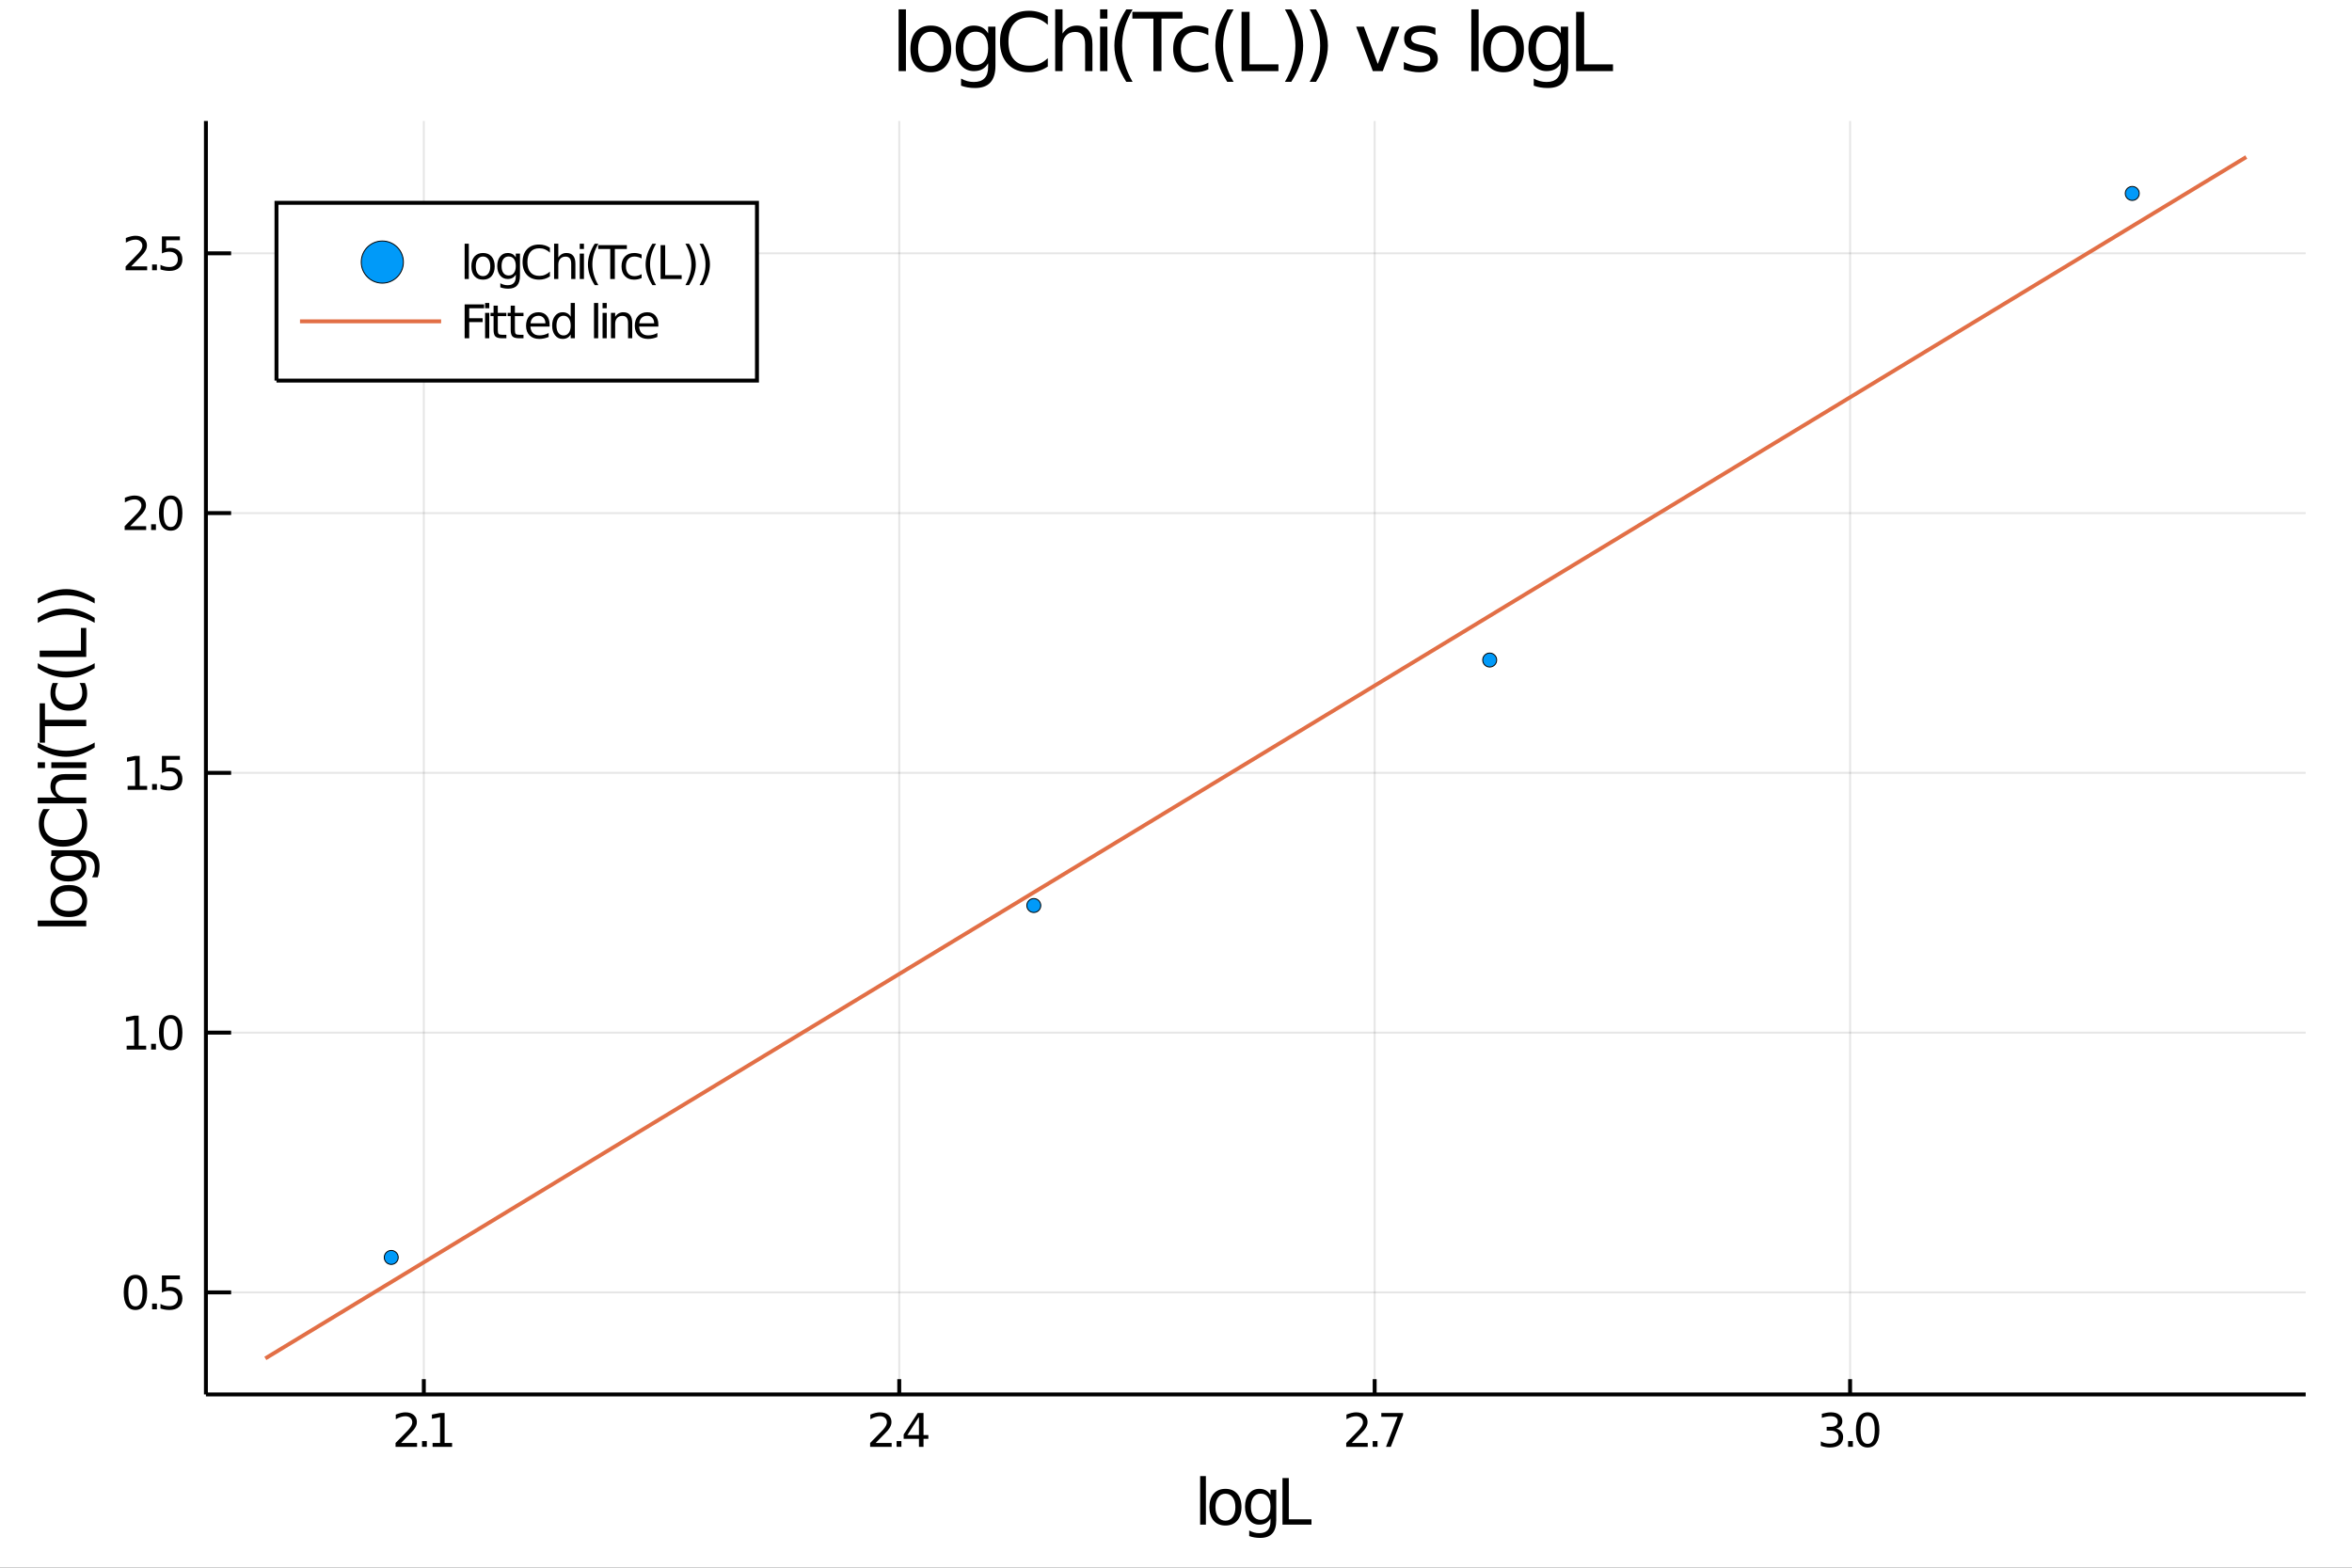<?xml version="1.0" encoding="utf-8"?>
<svg xmlns="http://www.w3.org/2000/svg" xmlns:xlink="http://www.w3.org/1999/xlink" width="4800" height="3200" viewBox="0 0 19200 12800">
<rect x="0" y="0" width="19200" height="12800" fill="#333333" stroke="none"/>
<defs>
  <clipPath id="clip4900">
    <rect x="0" y="0" width="19200" height="12800"/>
  </clipPath>
</defs>
<path clip-path="url(#clip4900)" d="
M0 12800 L19200 12800 L19200 0 L0 0  Z
  " fill="#ffffff" fill-rule="evenodd" fill-opacity="1"/>
<defs>
  <clipPath id="clip4901">
    <rect x="3840" y="0" width="13441" height="12800"/>
  </clipPath>
</defs>
<path clip-path="url(#clip4900)" d="
M1680.97 11385.4 L18822 11385.4 L18822 987.777 L1680.97 987.777  Z
  " fill="#ffffff" fill-rule="evenodd" fill-opacity="1"/>
<defs>
  <clipPath id="clip4902">
    <rect x="1680" y="987" width="17142" height="10399"/>
  </clipPath>
</defs>
<polyline clip-path="url(#clip4902)" style="stroke:#000000; stroke-width:16; stroke-opacity:0.1; fill:none" points="
  3459.76,11385.4 3459.76,987.777 
  "/>
<polyline clip-path="url(#clip4902)" style="stroke:#000000; stroke-width:16; stroke-opacity:0.1; fill:none" points="
  7340.76,11385.4 7340.76,987.777 
  "/>
<polyline clip-path="url(#clip4902)" style="stroke:#000000; stroke-width:16; stroke-opacity:0.1; fill:none" points="
  11221.8,11385.4 11221.8,987.777 
  "/>
<polyline clip-path="url(#clip4902)" style="stroke:#000000; stroke-width:16; stroke-opacity:0.1; fill:none" points="
  15102.8,11385.4 15102.8,987.777 
  "/>
<polyline clip-path="url(#clip4902)" style="stroke:#000000; stroke-width:16; stroke-opacity:0.1; fill:none" points="
  1680.97,10552.2 18822,10552.2 
  "/>
<polyline clip-path="url(#clip4902)" style="stroke:#000000; stroke-width:16; stroke-opacity:0.1; fill:none" points="
  1680.97,8431.24 18822,8431.24 
  "/>
<polyline clip-path="url(#clip4902)" style="stroke:#000000; stroke-width:16; stroke-opacity:0.1; fill:none" points="
  1680.97,6310.25 18822,6310.25 
  "/>
<polyline clip-path="url(#clip4902)" style="stroke:#000000; stroke-width:16; stroke-opacity:0.1; fill:none" points="
  1680.97,4189.25 18822,4189.25 
  "/>
<polyline clip-path="url(#clip4902)" style="stroke:#000000; stroke-width:16; stroke-opacity:0.1; fill:none" points="
  1680.97,2068.26 18822,2068.26 
  "/>
<polyline clip-path="url(#clip4900)" style="stroke:#000000; stroke-width:32; stroke-opacity:1; fill:none" points="
  1680.97,11385.4 18822,11385.4 
  "/>
<polyline clip-path="url(#clip4900)" style="stroke:#000000; stroke-width:32; stroke-opacity:1; fill:none" points="
  1680.97,11385.4 1680.97,987.777 
  "/>
<polyline clip-path="url(#clip4900)" style="stroke:#000000; stroke-width:32; stroke-opacity:1; fill:none" points="
  3459.76,11385.4 3459.76,11260.7 
  "/>
<polyline clip-path="url(#clip4900)" style="stroke:#000000; stroke-width:32; stroke-opacity:1; fill:none" points="
  7340.76,11385.4 7340.76,11260.7 
  "/>
<polyline clip-path="url(#clip4900)" style="stroke:#000000; stroke-width:32; stroke-opacity:1; fill:none" points="
  11221.8,11385.4 11221.8,11260.7 
  "/>
<polyline clip-path="url(#clip4900)" style="stroke:#000000; stroke-width:32; stroke-opacity:1; fill:none" points="
  15102.8,11385.4 15102.8,11260.7 
  "/>
<polyline clip-path="url(#clip4900)" style="stroke:#000000; stroke-width:32; stroke-opacity:1; fill:none" points="
  1680.97,10552.2 1886.66,10552.2 
  "/>
<polyline clip-path="url(#clip4900)" style="stroke:#000000; stroke-width:32; stroke-opacity:1; fill:none" points="
  1680.97,8431.24 1886.66,8431.24 
  "/>
<polyline clip-path="url(#clip4900)" style="stroke:#000000; stroke-width:32; stroke-opacity:1; fill:none" points="
  1680.97,6310.25 1886.66,6310.25 
  "/>
<polyline clip-path="url(#clip4900)" style="stroke:#000000; stroke-width:32; stroke-opacity:1; fill:none" points="
  1680.97,4189.25 1886.66,4189.25 
  "/>
<polyline clip-path="url(#clip4900)" style="stroke:#000000; stroke-width:32; stroke-opacity:1; fill:none" points="
  1680.97,2068.26 1886.66,2068.26 
  "/>
<path clip-path="url(#clip4900)" d="M 0 0 M3274.02 11781.7 L3404.57 11781.7 L3404.57 11813.2 L3229.02 11813.2 L3229.02 11781.7 Q3250.32 11759.7 3286.98 11722.7 Q3323.83 11685.4 3333.28 11674.7 Q3351.24 11654.5 3358.28 11640.6 Q3365.5 11626.5 3365.5 11613 Q3365.5 11591 3349.94 11577.1 Q3334.57 11563.2 3309.76 11563.2 Q3292.17 11563.2 3272.54 11569.3 Q3253.09 11575.4 3230.87 11587.8 L3230.87 11550.1 Q3253.46 11541 3273.09 11536.4 Q3292.72 11531.7 3309.02 11531.7 Q3351.98 11531.7 3377.54 11553.2 Q3403.09 11574.7 3403.09 11610.6 Q3403.09 11627.7 3396.61 11643 Q3390.31 11658.2 3373.46 11679 Q3368.83 11684.3 3344.02 11710.1 Q3319.2 11735.6 3274.02 11781.7 Z" fill="#000000" fill-rule="evenodd" fill-opacity="1" /><path clip-path="url(#clip4900)" d="M 0 0 M3445.13 11766.2 L3484.2 11766.2 L3484.2 11813.2 L3445.13 11813.2 L3445.13 11766.2 Z" fill="#000000" fill-rule="evenodd" fill-opacity="1" /><path clip-path="url(#clip4900)" d="M 0 0 M3531.24 11781.7 L3592.35 11781.7 L3592.35 11570.8 L3525.87 11584.1 L3525.87 11550.1 L3591.98 11536.7 L3629.39 11536.7 L3629.39 11781.7 L3690.5 11781.7 L3690.5 11813.2 L3531.24 11813.2 L3531.24 11781.7 Z" fill="#000000" fill-rule="evenodd" fill-opacity="1" /><path clip-path="url(#clip4900)" d="M 0 0 M7148.17 11781.7 L7278.72 11781.7 L7278.72 11813.2 L7103.17 11813.2 L7103.17 11781.7 Q7124.46 11759.7 7161.13 11722.7 Q7197.98 11685.4 7207.43 11674.7 Q7225.39 11654.5 7232.43 11640.6 Q7239.65 11626.5 7239.65 11613 Q7239.65 11591 7224.09 11577.1 Q7208.72 11563.2 7183.91 11563.2 Q7166.31 11563.2 7146.69 11569.3 Q7127.24 11575.4 7105.02 11587.8 L7105.02 11550.1 Q7127.61 11541 7147.24 11536.4 Q7166.87 11531.7 7183.17 11531.7 Q7226.13 11531.7 7251.68 11553.2 Q7277.24 11574.7 7277.24 11610.6 Q7277.24 11627.7 7270.76 11643 Q7264.46 11658.2 7247.61 11679 Q7242.98 11684.3 7218.17 11710.1 Q7193.35 11735.6 7148.17 11781.7 Z" fill="#000000" fill-rule="evenodd" fill-opacity="1" /><path clip-path="url(#clip4900)" d="M 0 0 M7319.28 11766.2 L7358.35 11766.2 L7358.35 11813.2 L7319.28 11813.2 L7319.28 11766.2 Z" fill="#000000" fill-rule="evenodd" fill-opacity="1" /><path clip-path="url(#clip4900)" d="M 0 0 M7501.68 11569.3 L7407.24 11716.9 L7501.68 11716.9 L7501.68 11569.3 M7491.87 11536.7 L7538.91 11536.7 L7538.91 11716.9 L7578.35 11716.9 L7578.35 11748 L7538.91 11748 L7538.91 11813.2 L7501.68 11813.2 L7501.68 11748 L7376.87 11748 L7376.87 11711.9 L7491.87 11536.7 Z" fill="#000000" fill-rule="evenodd" fill-opacity="1" /><path clip-path="url(#clip4900)" d="M 0 0 M11034.7 11781.7 L11165.3 11781.7 L11165.3 11813.2 L10989.7 11813.2 L10989.7 11781.7 Q11011 11759.7 11047.7 11722.7 Q11084.5 11685.4 11094 11674.7 Q11111.9 11654.5 11119 11640.6 Q11126.2 11626.5 11126.2 11613 Q11126.2 11591 11110.6 11577.1 Q11095.3 11563.2 11070.5 11563.2 Q11052.9 11563.2 11033.2 11569.3 Q11013.8 11575.4 10991.6 11587.8 L10991.6 11550.1 Q11014.2 11541 11033.8 11536.4 Q11053.4 11531.7 11069.7 11531.7 Q11112.7 11531.7 11138.2 11553.2 Q11163.8 11574.7 11163.8 11610.6 Q11163.8 11627.7 11157.3 11643 Q11151 11658.2 11134.2 11679 Q11129.5 11684.3 11104.7 11710.1 Q11079.9 11735.6 11034.7 11781.7 Z" fill="#000000" fill-rule="evenodd" fill-opacity="1" /><path clip-path="url(#clip4900)" d="M 0 0 M11205.8 11766.2 L11244.9 11766.2 L11244.9 11813.2 L11205.8 11813.2 L11205.8 11766.2 Z" fill="#000000" fill-rule="evenodd" fill-opacity="1" /><path clip-path="url(#clip4900)" d="M 0 0 M11276 11536.7 L11453.8 11536.7 L11453.8 11552.7 L11353.4 11813.2 L11314.3 11813.2 L11408.8 11568.2 L11276 11568.2 L11276 11536.7 Z" fill="#000000" fill-rule="evenodd" fill-opacity="1" /><path clip-path="url(#clip4900)" d="M 0 0 M14988.9 11664.1 Q15015.7 11669.9 15030.7 11688 Q15045.9 11706.2 15045.9 11732.8 Q15045.9 11773.8 15017.8 11796.2 Q14989.6 11818.6 14937.8 11818.6 Q14920.3 11818.6 14901.8 11815.1 Q14883.5 11811.7 14863.9 11804.9 L14863.9 11768.8 Q14879.4 11777.8 14897.9 11782.5 Q14916.5 11787.1 14936.6 11787.1 Q14971.8 11787.1 14990.2 11773.2 Q15008.7 11759.3 15008.7 11732.8 Q15008.7 11708.4 14991.5 11694.7 Q14974.4 11680.8 14943.9 11680.8 L14911.6 11680.8 L14911.6 11650.1 L14945.3 11650.1 Q14972.9 11650.1 14987.6 11639.1 Q15002.2 11628 15002.2 11607.3 Q15002.2 11586 14987 11574.7 Q14972 11563.2 14943.9 11563.2 Q14928.5 11563.2 14910.9 11566.5 Q14893.3 11569.9 14872.2 11576.9 L14872.2 11543.6 Q14893.5 11537.7 14912 11534.7 Q14930.7 11531.7 14947.2 11531.7 Q14989.8 11531.7 15014.6 11551.2 Q15039.4 11570.4 15039.4 11603.4 Q15039.4 11626.4 15026.3 11642.3 Q15013.1 11658 14988.9 11664.1 Z" fill="#000000" fill-rule="evenodd" fill-opacity="1" /><path clip-path="url(#clip4900)" d="M 0 0 M15086.5 11766.2 L15125.5 11766.2 L15125.5 11813.2 L15086.5 11813.2 L15086.5 11766.2 Z" fill="#000000" fill-rule="evenodd" fill-opacity="1" /><path clip-path="url(#clip4900)" d="M 0 0 M15246.1 11561.4 Q15217.2 11561.4 15202.6 11589.9 Q15188.1 11618.2 15188.1 11675.3 Q15188.1 11732.1 15202.6 11760.6 Q15217.2 11789 15246.1 11789 Q15275.2 11789 15289.6 11760.6 Q15304.2 11732.1 15304.2 11675.3 Q15304.2 11618.2 15289.6 11589.9 Q15275.2 11561.4 15246.1 11561.4 M15246.1 11531.7 Q15292.6 11531.7 15317 11568.6 Q15341.6 11605.3 15341.6 11675.3 Q15341.6 11745.1 15317 11781.9 Q15292.6 11818.6 15246.1 11818.6 Q15199.6 11818.6 15175 11781.9 Q15150.5 11745.1 15150.5 11675.3 Q15150.5 11605.3 15175 11568.6 Q15199.6 11531.7 15246.1 11531.7 Z" fill="#000000" fill-rule="evenodd" fill-opacity="1" /><path clip-path="url(#clip4900)" d="M 0 0 M1105.64 10438.6 Q1076.75 10438.6 1062.12 10467.1 Q1047.67 10495.5 1047.67 10552.5 Q1047.67 10609.4 1062.12 10637.9 Q1076.75 10666.2 1105.64 10666.2 Q1134.71 10666.2 1149.15 10637.9 Q1163.78 10609.4 1163.78 10552.5 Q1163.78 10495.5 1149.15 10467.1 Q1134.71 10438.6 1105.64 10438.6 M1105.64 10409 Q1152.12 10409 1176.56 10445.8 Q1201.19 10482.5 1201.19 10552.5 Q1201.19 10622.3 1176.56 10659.2 Q1152.12 10695.8 1105.64 10695.8 Q1059.16 10695.8 1034.53 10659.2 Q1010.08 10622.3 1010.08 10552.5 Q1010.08 10482.5 1034.53 10445.8 Q1059.16 10409 1105.64 10409 Z" fill="#000000" fill-rule="evenodd" fill-opacity="1" /><path clip-path="url(#clip4900)" d="M 0 0 M1241.75 10643.4 L1280.82 10643.4 L1280.82 10690.5 L1241.75 10690.5 L1241.75 10643.4 Z" fill="#000000" fill-rule="evenodd" fill-opacity="1" /><path clip-path="url(#clip4900)" d="M 0 0 M1321.75 10414 L1468.6 10414 L1468.6 10445.5 L1356.01 10445.5 L1356.01 10513.3 Q1364.15 10510.5 1372.3 10509.2 Q1380.45 10507.7 1388.6 10507.7 Q1434.89 10507.7 1461.93 10533.1 Q1488.97 10558.4 1488.97 10601.8 Q1488.97 10646.4 1461.19 10671.2 Q1433.41 10695.8 1382.86 10695.8 Q1365.45 10695.8 1347.3 10692.9 Q1329.34 10689.9 1310.08 10684 L1310.08 10646.4 Q1326.75 10655.5 1344.52 10659.9 Q1362.3 10664.4 1382.12 10664.4 Q1414.15 10664.4 1432.86 10647.5 Q1451.56 10630.7 1451.56 10601.8 Q1451.56 10572.9 1432.86 10556 Q1414.15 10539.2 1382.12 10539.2 Q1367.12 10539.2 1352.12 10542.5 Q1337.3 10545.8 1321.75 10552.9 L1321.75 10414 Z" fill="#000000" fill-rule="evenodd" fill-opacity="1" /><path clip-path="url(#clip4900)" d="M 0 0 M1033.97 8538 L1095.08 8538 L1095.08 8327.07 L1028.6 8340.41 L1028.6 8306.33 L1094.71 8293 L1132.12 8293 L1132.12 8538 L1193.23 8538 L1193.23 8569.48 L1033.97 8569.48 L1033.97 8538 Z" fill="#000000" fill-rule="evenodd" fill-opacity="1" /><path clip-path="url(#clip4900)" d="M 0 0 M1233.78 8522.44 L1272.86 8522.44 L1272.86 8569.48 L1233.78 8569.48 L1233.78 8522.44 Z" fill="#000000" fill-rule="evenodd" fill-opacity="1" /><path clip-path="url(#clip4900)" d="M 0 0 M1393.41 8317.63 Q1364.52 8317.63 1349.89 8346.15 Q1335.45 8374.48 1335.45 8431.52 Q1335.45 8488.37 1349.89 8516.89 Q1364.52 8545.22 1393.41 8545.22 Q1422.49 8545.22 1436.93 8516.89 Q1451.56 8488.37 1451.56 8431.52 Q1451.56 8374.48 1436.93 8346.15 Q1422.49 8317.63 1393.41 8317.63 M1393.41 8288 Q1439.89 8288 1464.34 8324.85 Q1488.97 8361.52 1488.97 8431.52 Q1488.97 8501.33 1464.34 8538.18 Q1439.89 8574.85 1393.41 8574.85 Q1346.93 8574.85 1322.3 8538.18 Q1297.86 8501.33 1297.86 8431.52 Q1297.86 8361.52 1322.3 8324.85 Q1346.93 8288 1393.41 8288 Z" fill="#000000" fill-rule="evenodd" fill-opacity="1" /><path clip-path="url(#clip4900)" d="M 0 0 M1041.93 6417 L1103.04 6417 L1103.04 6206.08 L1036.56 6219.41 L1036.56 6185.34 L1102.67 6172.01 L1140.08 6172.01 L1140.08 6417 L1201.19 6417 L1201.19 6448.49 L1041.93 6448.49 L1041.93 6417 Z" fill="#000000" fill-rule="evenodd" fill-opacity="1" /><path clip-path="url(#clip4900)" d="M 0 0 M1241.75 6401.45 L1280.82 6401.45 L1280.82 6448.49 L1241.75 6448.49 L1241.75 6401.45 Z" fill="#000000" fill-rule="evenodd" fill-opacity="1" /><path clip-path="url(#clip4900)" d="M 0 0 M1321.75 6172.01 L1468.6 6172.01 L1468.6 6203.49 L1356.01 6203.49 L1356.01 6271.26 Q1364.15 6268.49 1372.3 6267.19 Q1380.45 6265.71 1388.6 6265.71 Q1434.89 6265.71 1461.93 6291.08 Q1488.97 6316.45 1488.97 6359.78 Q1488.97 6404.41 1461.19 6429.23 Q1433.41 6453.86 1382.86 6453.86 Q1365.45 6453.86 1347.3 6450.89 Q1329.34 6447.93 1310.08 6442 L1310.08 6404.41 Q1326.75 6413.49 1344.52 6417.93 Q1362.3 6422.37 1382.12 6422.37 Q1414.15 6422.37 1432.86 6405.52 Q1451.56 6388.67 1451.56 6359.78 Q1451.56 6330.89 1432.86 6314.04 Q1414.15 6297.19 1382.12 6297.19 Q1367.12 6297.19 1352.12 6300.52 Q1337.3 6303.86 1321.75 6310.89 L1321.75 6172.01 Z" fill="#000000" fill-rule="evenodd" fill-opacity="1" /><path clip-path="url(#clip4900)" d="M 0 0 M1062.67 4296.01 L1193.23 4296.01 L1193.23 4327.49 L1017.67 4327.49 L1017.67 4296.01 Q1038.97 4273.97 1075.64 4236.94 Q1112.49 4199.71 1121.93 4188.97 Q1139.9 4168.79 1146.93 4154.9 Q1154.15 4140.83 1154.15 4127.31 Q1154.15 4105.27 1138.6 4091.38 Q1123.23 4077.49 1098.41 4077.49 Q1080.82 4077.49 1061.19 4083.6 Q1041.75 4089.72 1019.53 4102.12 L1019.53 4064.35 Q1042.12 4055.27 1061.75 4050.64 Q1081.38 4046.01 1097.67 4046.01 Q1140.64 4046.01 1166.19 4067.49 Q1191.75 4088.97 1191.75 4124.9 Q1191.75 4141.94 1185.27 4157.31 Q1178.97 4172.49 1162.12 4193.23 Q1157.49 4198.6 1132.67 4224.34 Q1107.86 4249.9 1062.67 4296.01 Z" fill="#000000" fill-rule="evenodd" fill-opacity="1" /><path clip-path="url(#clip4900)" d="M 0 0 M1233.78 4280.46 L1272.86 4280.46 L1272.86 4327.49 L1233.78 4327.49 L1233.78 4280.46 Z" fill="#000000" fill-rule="evenodd" fill-opacity="1" /><path clip-path="url(#clip4900)" d="M 0 0 M1393.41 4075.64 Q1364.52 4075.64 1349.89 4104.16 Q1335.45 4132.49 1335.45 4189.53 Q1335.45 4246.38 1349.89 4274.9 Q1364.52 4303.23 1393.41 4303.23 Q1422.49 4303.23 1436.93 4274.9 Q1451.56 4246.38 1451.56 4189.53 Q1451.56 4132.49 1436.93 4104.16 Q1422.49 4075.64 1393.41 4075.64 M1393.41 4046.01 Q1439.89 4046.01 1464.34 4082.86 Q1488.97 4119.53 1488.97 4189.53 Q1488.97 4259.34 1464.34 4296.2 Q1439.89 4332.86 1393.41 4332.86 Q1346.93 4332.86 1322.3 4296.2 Q1297.86 4259.34 1297.86 4189.53 Q1297.86 4119.53 1322.3 4082.86 Q1346.93 4046.01 1393.41 4046.01 Z" fill="#000000" fill-rule="evenodd" fill-opacity="1" /><path clip-path="url(#clip4900)" d="M 0 0 M1070.64 2175.02 L1201.19 2175.02 L1201.19 2206.5 L1025.64 2206.5 L1025.64 2175.02 Q1046.93 2152.98 1083.6 2115.94 Q1120.45 2078.72 1129.9 2067.98 Q1147.86 2047.8 1154.9 2033.91 Q1162.12 2019.83 1162.12 2006.31 Q1162.12 1984.28 1146.56 1970.39 Q1131.19 1956.5 1106.38 1956.5 Q1088.78 1956.5 1069.16 1962.61 Q1049.71 1968.72 1027.49 1981.13 L1027.49 1943.35 Q1050.08 1934.28 1069.71 1929.65 Q1089.34 1925.02 1105.64 1925.02 Q1148.6 1925.02 1174.15 1946.5 Q1199.71 1967.98 1199.71 2003.91 Q1199.71 2020.94 1193.23 2036.31 Q1186.93 2051.5 1170.08 2072.24 Q1165.45 2077.61 1140.64 2103.35 Q1115.82 2128.91 1070.64 2175.02 Z" fill="#000000" fill-rule="evenodd" fill-opacity="1" /><path clip-path="url(#clip4900)" d="M 0 0 M1241.75 2159.46 L1280.82 2159.46 L1280.82 2206.5 L1241.75 2206.5 L1241.75 2159.46 Z" fill="#000000" fill-rule="evenodd" fill-opacity="1" /><path clip-path="url(#clip4900)" d="M 0 0 M1321.75 1930.02 L1468.6 1930.02 L1468.6 1961.5 L1356.01 1961.5 L1356.01 2029.28 Q1364.15 2026.5 1372.3 2025.2 Q1380.45 2023.72 1388.6 2023.72 Q1434.89 2023.72 1461.93 2049.09 Q1488.97 2074.46 1488.97 2117.8 Q1488.97 2162.42 1461.19 2187.24 Q1433.41 2211.87 1382.86 2211.87 Q1365.45 2211.87 1347.3 2208.91 Q1329.34 2205.94 1310.08 2200.02 L1310.08 2162.42 Q1326.75 2171.5 1344.52 2175.94 Q1362.3 2180.39 1382.12 2180.39 Q1414.15 2180.39 1432.86 2163.54 Q1451.56 2146.68 1451.56 2117.8 Q1451.56 2088.91 1432.86 2072.05 Q1414.15 2055.2 1382.12 2055.2 Q1367.12 2055.2 1352.12 2058.54 Q1337.3 2061.87 1321.75 2068.91 L1321.75 1930.02 Z" fill="#000000" fill-rule="evenodd" fill-opacity="1" /><path clip-path="url(#clip4900)" d="M 0 0 M7335.67 76.351 L7395.3 76.351 L7395.3 580.608 L7335.67 580.608 L7335.67 76.351 Z" fill="#000000" fill-rule="evenodd" fill-opacity="1" /><path clip-path="url(#clip4900)" d="M 0 0 M7598.49 259.452 Q7550.53 259.452 7522.66 297.045 Q7494.79 334.313 7494.79 399.452 Q7494.79 464.59 7522.33 502.182 Q7550.2 539.451 7598.49 539.451 Q7646.13 539.451 7674 501.858 Q7701.87 464.266 7701.87 399.452 Q7701.87 334.961 7674 297.369 Q7646.13 259.452 7598.49 259.452 M7598.49 208.897 Q7676.27 208.897 7720.66 259.452 Q7765.06 310.008 7765.06 399.452 Q7765.06 488.571 7720.66 539.451 Q7676.27 590.006 7598.49 590.006 Q7520.39 590.006 7475.99 539.451 Q7431.92 488.571 7431.92 399.452 Q7431.92 310.008 7475.99 259.452 Q7520.39 208.897 7598.49 208.897 Z" fill="#000000" fill-rule="evenodd" fill-opacity="1" /><path clip-path="url(#clip4900)" d="M 0 0 M8066.45 394.915 Q8066.45 330.1 8039.55 294.452 Q8012.98 258.804 7964.69 258.804 Q7916.73 258.804 7889.83 294.452 Q7863.26 330.1 7863.26 394.915 Q7863.26 459.405 7889.83 495.053 Q7916.73 530.701 7964.69 530.701 Q8012.98 530.701 8039.55 495.053 Q8066.45 459.405 8066.45 394.915 M8126.08 535.562 Q8126.08 628.247 8084.92 673.293 Q8043.76 718.663 7958.86 718.663 Q7927.42 718.663 7899.55 713.802 Q7871.68 709.265 7845.43 699.543 L7845.43 641.534 Q7871.68 655.793 7897.28 662.598 Q7922.89 669.404 7949.46 669.404 Q8008.12 669.404 8037.28 638.617 Q8066.45 608.154 8066.45 546.256 L8066.45 516.766 Q8047.98 548.849 8019.14 564.728 Q7990.29 580.608 7950.11 580.608 Q7883.35 580.608 7842.52 529.729 Q7801.68 478.849 7801.68 394.915 Q7801.68 310.656 7842.52 259.776 Q7883.35 208.897 7950.11 208.897 Q7990.29 208.897 8019.14 224.777 Q8047.98 240.656 8066.45 272.739 L8066.45 217.647 L8126.08 217.647 L8126.08 535.562 Z" fill="#000000" fill-rule="evenodd" fill-opacity="1" /><path clip-path="url(#clip4900)" d="M 0 0 M8553.53 134.036 L8553.53 203.064 Q8520.48 172.277 8482.88 157.045 Q8445.61 141.814 8403.48 141.814 Q8320.52 141.814 8276.45 192.693 Q8232.37 243.249 8232.37 339.174 Q8232.37 434.775 8276.45 485.655 Q8320.52 536.21 8403.48 536.21 Q8445.61 536.21 8482.88 520.979 Q8520.48 505.747 8553.53 474.96 L8553.53 543.34 Q8519.18 566.673 8480.61 578.339 Q8442.37 590.006 8399.6 590.006 Q8289.74 590.006 8226.54 522.923 Q8163.35 455.516 8163.35 339.174 Q8163.35 222.508 8226.54 155.425 Q8289.74 88.018 8399.6 88.018 Q8443.02 88.018 8481.26 99.685 Q8519.83 111.027 8553.53 134.036 Z" fill="#000000" fill-rule="evenodd" fill-opacity="1" /><path clip-path="url(#clip4900)" d="M 0 0 M8917.79 361.535 L8917.79 580.608 L8858.16 580.608 L8858.16 363.48 Q8858.16 311.952 8838.07 286.35 Q8817.97 260.749 8777.79 260.749 Q8729.5 260.749 8701.63 291.535 Q8673.76 322.322 8673.76 375.47 L8673.76 580.608 L8613.81 580.608 L8613.81 76.351 L8673.76 76.351 L8673.76 274.036 Q8695.15 241.304 8723.99 225.101 Q8753.16 208.897 8791.08 208.897 Q8853.62 208.897 8885.7 247.786 Q8917.79 286.35 8917.79 361.535 Z" fill="#000000" fill-rule="evenodd" fill-opacity="1" /><path clip-path="url(#clip4900)" d="M 0 0 M8980.33 217.647 L9039.96 217.647 L9039.96 580.608 L8980.33 580.608 L8980.33 217.647 M8980.33 76.351 L9039.96 76.351 L9039.96 151.86 L8980.33 151.86 L8980.33 76.351 Z" fill="#000000" fill-rule="evenodd" fill-opacity="1" /><path clip-path="url(#clip4900)" d="M 0 0 M9245.75 77 Q9202.32 151.536 9181.26 224.453 Q9160.19 297.369 9160.19 372.229 Q9160.19 447.09 9181.26 520.655 Q9202.65 593.895 9245.75 668.108 L9193.9 668.108 Q9145.29 591.951 9120.98 518.386 Q9097 444.822 9097 372.229 Q9097 299.961 9120.98 226.721 Q9144.96 153.481 9193.9 77 L9245.75 77 Z" fill="#000000" fill-rule="evenodd" fill-opacity="1" /><path clip-path="url(#clip4900)" d="M 0 0 M9243.8 96.768 L9653.11 96.768 L9653.11 151.86 L9481.35 151.86 L9481.35 580.608 L9415.56 580.608 L9415.56 151.86 L9243.8 151.86 L9243.8 96.768 Z" fill="#000000" fill-rule="evenodd" fill-opacity="1" /><path clip-path="url(#clip4900)" d="M 0 0 M9864.08 231.582 L9864.08 287.323 Q9838.8 273.387 9813.2 266.582 Q9787.92 259.452 9762 259.452 Q9703.99 259.452 9671.9 296.397 Q9639.82 333.017 9639.82 399.452 Q9639.82 465.886 9671.9 502.831 Q9703.99 539.451 9762 539.451 Q9787.92 539.451 9813.2 532.645 Q9838.8 525.516 9864.08 511.581 L9864.08 566.673 Q9839.13 578.339 9812.23 584.173 Q9785.65 590.006 9755.51 590.006 Q9673.52 590.006 9625.24 538.479 Q9576.95 486.951 9576.95 399.452 Q9576.95 310.656 9625.56 259.776 Q9674.5 208.897 9759.4 208.897 Q9786.95 208.897 9813.2 214.73 Q9839.45 220.24 9864.08 231.582 Z" fill="#000000" fill-rule="evenodd" fill-opacity="1" /><path clip-path="url(#clip4900)" d="M 0 0 M10069.9 77 Q10026.4 151.536 10005.4 224.453 Q9984.31 297.369 9984.31 372.229 Q9984.31 447.09 10005.4 520.655 Q10026.8 593.895 10069.9 668.108 L10018 668.108 Q9969.4 591.951 9945.1 518.386 Q9921.12 444.822 9921.12 372.229 Q9921.12 299.961 9945.1 226.721 Q9969.08 153.481 10018 77 L10069.9 77 Z" fill="#000000" fill-rule="evenodd" fill-opacity="1" /><path clip-path="url(#clip4900)" d="M 0 0 M10135 96.768 L10200.5 96.768 L10200.5 525.516 L10436.1 525.516 L10436.1 580.608 L10135 580.608 L10135 96.768 Z" fill="#000000" fill-rule="evenodd" fill-opacity="1" /><path clip-path="url(#clip4900)" d="M 0 0 M10489.2 77 L10541.1 77 Q10589.7 153.481 10613.7 226.721 Q10638 299.961 10638 372.229 Q10638 444.822 10613.7 518.386 Q10589.7 591.951 10541.1 668.108 L10489.2 668.108 Q10532.3 593.895 10553.4 520.655 Q10574.8 447.09 10574.8 372.229 Q10574.8 297.369 10553.4 224.453 Q10532.3 151.536 10489.2 77 Z" fill="#000000" fill-rule="evenodd" fill-opacity="1" /><path clip-path="url(#clip4900)" d="M 0 0 M10691.1 77 L10743 77 Q10791.6 153.481 10815.6 226.721 Q10839.9 299.961 10839.9 372.229 Q10839.9 444.822 10815.6 518.386 Q10791.6 591.951 10743 668.108 L10691.1 668.108 Q10734.2 593.895 10755.3 520.655 Q10776.7 447.09 10776.7 372.229 Q10776.7 297.369 10755.3 224.453 Q10734.2 151.536 10691.1 77 Z" fill="#000000" fill-rule="evenodd" fill-opacity="1" /><path clip-path="url(#clip4900)" d="M 0 0 M11070.6 217.647 L11133.8 217.647 L11247.2 522.275 L11360.6 217.647 L11423.8 217.647 L11287.7 580.608 L11206.7 580.608 L11070.6 217.647 Z" fill="#000000" fill-rule="evenodd" fill-opacity="1" /><path clip-path="url(#clip4900)" d="M 0 0 M11717.8 228.341 L11717.8 284.73 Q11692.5 271.767 11665.3 265.286 Q11638.1 258.804 11608.9 258.804 Q11564.5 258.804 11542.1 272.415 Q11520.1 286.026 11520.1 313.248 Q11520.1 333.989 11536 345.98 Q11551.8 357.646 11599.8 368.341 L11620.2 372.878 Q11683.7 386.489 11710.3 411.442 Q11737.2 436.072 11737.2 480.47 Q11737.2 531.025 11697 560.516 Q11657.2 590.006 11587.2 590.006 Q11558 590.006 11526.2 584.173 Q11494.8 578.664 11459.8 567.321 L11459.8 505.747 Q11492.9 522.923 11524.9 531.673 Q11557 540.099 11588.5 540.099 Q11630.6 540.099 11653.3 525.84 Q11676 511.257 11676 485.007 Q11676 460.701 11659.4 447.738 Q11643.2 434.775 11587.8 422.785 L11567.1 417.924 Q11511.7 406.257 11487 382.276 Q11462.4 357.97 11462.4 315.841 Q11462.4 264.637 11498.7 236.767 Q11535 208.897 11601.8 208.897 Q11634.8 208.897 11664 213.758 Q11693.1 218.619 11717.8 228.341 Z" fill="#000000" fill-rule="evenodd" fill-opacity="1" /><path clip-path="url(#clip4900)" d="M 0 0 M12010.7 76.351 L12070.4 76.351 L12070.4 580.608 L12010.7 580.608 L12010.7 76.351 Z" fill="#000000" fill-rule="evenodd" fill-opacity="1" /><path clip-path="url(#clip4900)" d="M 0 0 M12273.6 259.452 Q12225.6 259.452 12197.7 297.045 Q12169.9 334.313 12169.9 399.452 Q12169.9 464.59 12197.4 502.182 Q12225.3 539.451 12273.6 539.451 Q12321.2 539.451 12349.1 501.858 Q12376.9 464.266 12376.9 399.452 Q12376.9 334.961 12349.1 297.369 Q12321.2 259.452 12273.6 259.452 M12273.6 208.897 Q12351.3 208.897 12395.7 259.452 Q12440.1 310.008 12440.1 399.452 Q12440.1 488.571 12395.7 539.451 Q12351.3 590.006 12273.6 590.006 Q12195.5 590.006 12151.1 539.451 Q12107 488.571 12107 399.452 Q12107 310.008 12151.1 259.452 Q12195.5 208.897 12273.6 208.897 Z" fill="#000000" fill-rule="evenodd" fill-opacity="1" /><path clip-path="url(#clip4900)" d="M 0 0 M12741.5 394.915 Q12741.5 330.1 12714.6 294.452 Q12688 258.804 12639.8 258.804 Q12591.8 258.804 12564.9 294.452 Q12538.3 330.1 12538.3 394.915 Q12538.3 459.405 12564.9 495.053 Q12591.8 530.701 12639.8 530.701 Q12688 530.701 12714.6 495.053 Q12741.5 459.405 12741.5 394.915 M12801.1 535.562 Q12801.1 628.247 12760 673.293 Q12718.8 718.663 12633.9 718.663 Q12602.5 718.663 12574.6 713.802 Q12546.7 709.265 12520.5 699.543 L12520.5 641.534 Q12546.7 655.793 12572.4 662.598 Q12598 669.404 12624.5 669.404 Q12683.2 669.404 12712.4 638.617 Q12741.5 608.154 12741.5 546.256 L12741.5 516.766 Q12723 548.849 12694.2 564.728 Q12665.4 580.608 12625.2 580.608 Q12558.4 580.608 12517.6 529.729 Q12476.8 478.849 12476.8 394.915 Q12476.8 310.656 12517.6 259.776 Q12558.4 208.897 12625.2 208.897 Q12665.4 208.897 12694.2 224.777 Q12723 240.656 12741.5 272.739 L12741.5 217.647 L12801.1 217.647 L12801.1 535.562 Z" fill="#000000" fill-rule="evenodd" fill-opacity="1" /><path clip-path="url(#clip4900)" d="M 0 0 M12866.3 96.768 L12931.7 96.768 L12931.7 525.516 L13167.3 525.516 L13167.3 580.608 L12866.3 580.608 L12866.3 96.768 Z" fill="#000000" fill-rule="evenodd" fill-opacity="1" /><path clip-path="url(#clip4900)" d="M 0 0 M9797.12 12052.1 L9843.97 12052.1 L9843.97 12448.4 L9797.12 12448.4 L9797.12 12052.1 Z" fill="#000000" fill-rule="evenodd" fill-opacity="1" /><path clip-path="url(#clip4900)" d="M 0 0 M10003.6 12196 Q9965.94 12196 9944.04 12225.6 Q9922.15 12254.8 9922.15 12306 Q9922.15 12357.2 9943.79 12386.7 Q9965.69 12416 10003.6 12416 Q10041.1 12416 10063 12386.5 Q10084.9 12356.9 10084.9 12306 Q10084.9 12255.3 10063 12225.8 Q10041.1 12196 10003.6 12196 M10003.6 12156.3 Q10064.7 12156.3 10099.6 12196 Q10134.5 12235.7 10134.5 12306 Q10134.5 12376 10099.6 12416 Q10064.7 12455.7 10003.6 12455.7 Q9942.26 12455.7 9907.38 12416 Q9872.75 12376 9872.75 12306 Q9872.75 12235.7 9907.38 12196 Q9942.26 12156.3 10003.6 12156.3 Z" fill="#000000" fill-rule="evenodd" fill-opacity="1" /><path clip-path="url(#clip4900)" d="M 0 0 M10371.3 12302.4 Q10371.3 12251.5 10350.2 12223.5 Q10329.3 12195.5 10291.4 12195.5 Q10253.7 12195.5 10232.5 12223.5 Q10211.7 12251.5 10211.7 12302.4 Q10211.7 12353.1 10232.5 12381.1 Q10253.7 12409.1 10291.4 12409.1 Q10329.3 12409.1 10350.2 12381.1 Q10371.3 12353.1 10371.3 12302.4 M10418.2 12413 Q10418.2 12485.8 10385.8 12521.2 Q10353.5 12556.8 10286.8 12556.8 Q10262.1 12556.8 10240.2 12553 Q10218.3 12549.4 10197.7 12541.8 L10197.7 12496.2 Q10218.3 12507.4 10238.4 12512.8 Q10258.5 12518.1 10279.4 12518.1 Q10325.5 12518.1 10348.4 12493.9 Q10371.3 12470 10371.3 12421.4 L10371.3 12398.2 Q10356.8 12423.4 10334.1 12435.9 Q10311.5 12448.4 10279.9 12448.4 Q10227.4 12448.4 10195.4 12408.4 Q10163.3 12368.4 10163.3 12302.4 Q10163.3 12236.2 10195.4 12196.3 Q10227.4 12156.3 10279.9 12156.3 Q10311.5 12156.3 10334.1 12168.8 Q10356.8 12181.2 10371.3 12206.5 L10371.3 12163.2 L10418.2 12163.2 L10418.2 12413 Z" fill="#000000" fill-rule="evenodd" fill-opacity="1" /><path clip-path="url(#clip4900)" d="M 0 0 M10469.3 12068.2 L10520.8 12068.2 L10520.8 12405.1 L10705.9 12405.1 L10705.9 12448.4 L10469.3 12448.4 L10469.3 12068.2 Z" fill="#000000" fill-rule="evenodd" fill-opacity="1" /><path clip-path="url(#clip4900)" d="M 0 0 M307.832 7563.26 L307.832 7516.4 L704.033 7516.4 L704.033 7563.26 L307.832 7563.26 Z" fill="#000000" fill-rule="evenodd" fill-opacity="1" /><path clip-path="url(#clip4900)" d="M 0 0 M451.697 7356.75 Q451.697 7394.44 481.234 7416.34 Q510.516 7438.23 561.696 7438.23 Q612.876 7438.23 642.413 7416.59 Q671.695 7394.69 671.695 7356.75 Q671.695 7319.32 642.159 7297.42 Q612.622 7275.53 561.696 7275.53 Q511.025 7275.53 481.488 7297.42 Q451.697 7319.32 451.697 7356.75 M411.975 7356.75 Q411.975 7295.64 451.697 7260.76 Q491.419 7225.87 561.696 7225.87 Q631.719 7225.87 671.695 7260.76 Q711.417 7295.64 711.417 7356.75 Q711.417 7418.12 671.695 7453 Q631.719 7487.63 561.696 7487.63 Q491.419 7487.63 451.697 7453 Q411.975 7418.12 411.975 7356.75 Z" fill="#000000" fill-rule="evenodd" fill-opacity="1" /><path clip-path="url(#clip4900)" d="M 0 0 M558.131 6989.07 Q507.206 6989.07 479.197 7010.2 Q451.187 7031.08 451.187 7069.02 Q451.187 7106.71 479.197 7127.84 Q507.206 7148.72 558.131 7148.72 Q608.802 7148.72 636.811 7127.84 Q664.821 7106.71 664.821 7069.02 Q664.821 7031.08 636.811 7010.2 Q608.802 6989.07 558.131 6989.07 M668.64 6942.22 Q741.464 6942.22 776.857 6974.56 Q812.505 7006.89 812.505 7073.61 Q812.505 7098.3 808.685 7120.2 Q805.121 7142.1 797.482 7162.73 L751.903 7162.73 Q763.107 7142.1 768.454 7121.98 Q773.801 7101.87 773.801 7080.99 Q773.801 7034.9 749.612 7011.99 Q725.677 6989.07 677.043 6989.07 L653.871 6989.07 Q679.08 7003.58 691.556 7026.24 Q704.033 7048.91 704.033 7080.48 Q704.033 7132.93 664.057 7165.02 Q624.08 7197.1 558.131 7197.1 Q491.928 7197.1 451.951 7165.02 Q411.975 7132.93 411.975 7080.48 Q411.975 7048.91 424.451 7026.24 Q436.928 7003.58 462.136 6989.07 L418.85 6989.07 L418.85 6942.22 L668.64 6942.22 Z" fill="#000000" fill-rule="evenodd" fill-opacity="1" /><path clip-path="url(#clip4900)" d="M 0 0 M353.156 6606.36 L407.391 6606.36 Q383.202 6632.33 371.234 6661.87 Q359.267 6691.15 359.267 6724.26 Q359.267 6789.44 399.243 6824.07 Q438.965 6858.7 514.335 6858.7 Q589.451 6858.7 629.427 6824.07 Q669.149 6789.44 669.149 6724.26 Q669.149 6691.15 657.182 6661.87 Q645.214 6632.33 621.024 6606.36 L674.751 6606.36 Q693.084 6633.35 702.251 6663.65 Q711.417 6693.7 711.417 6727.31 Q711.417 6813.63 658.709 6863.28 Q605.747 6912.94 514.335 6912.94 Q422.669 6912.94 369.961 6863.28 Q316.998 6813.63 316.998 6727.31 Q316.998 6693.19 326.165 6663.14 Q335.077 6632.84 353.156 6606.36 Z" fill="#000000" fill-rule="evenodd" fill-opacity="1" /><path clip-path="url(#clip4900)" d="M 0 0 M531.905 6320.16 L704.033 6320.16 L704.033 6367.01 L533.432 6367.01 Q492.946 6367.01 472.831 6382.8 Q452.715 6398.59 452.715 6430.16 Q452.715 6468.1 476.905 6490 Q501.095 6511.9 542.854 6511.9 L704.033 6511.9 L704.033 6559 L307.832 6559 L307.832 6511.9 L463.155 6511.9 Q437.437 6495.09 424.706 6472.43 Q411.975 6449.51 411.975 6419.72 Q411.975 6370.58 442.53 6345.37 Q472.831 6320.16 531.905 6320.16 Z" fill="#000000" fill-rule="evenodd" fill-opacity="1" /><path clip-path="url(#clip4900)" d="M 0 0 M418.85 6271.02 L418.85 6224.17 L704.033 6224.17 L704.033 6271.02 L418.85 6271.02 M307.832 6271.02 L307.832 6224.17 L367.16 6224.17 L367.16 6271.02 L307.832 6271.02 Z" fill="#000000" fill-rule="evenodd" fill-opacity="1" /><path clip-path="url(#clip4900)" d="M 0 0 M308.341 6062.48 Q366.905 6096.6 424.197 6113.15 Q481.488 6129.7 540.307 6129.7 Q599.126 6129.7 656.927 6113.15 Q714.473 6096.34 772.783 6062.48 L772.783 6103.22 Q712.945 6141.41 655.145 6160.51 Q597.344 6179.35 540.307 6179.35 Q483.525 6179.35 425.979 6160.51 Q368.433 6141.67 308.341 6103.22 L308.341 6062.48 Z" fill="#000000" fill-rule="evenodd" fill-opacity="1" /><path clip-path="url(#clip4900)" d="M 0 0 M323.873 6064 L323.873 5742.41 L367.16 5742.41 L367.16 5877.36 L704.033 5877.36 L704.033 5929.05 L367.16 5929.05 L367.16 6064 L323.873 6064 Z" fill="#000000" fill-rule="evenodd" fill-opacity="1" /><path clip-path="url(#clip4900)" d="M 0 0 M429.799 5576.65 L473.595 5576.65 Q462.646 5596.51 457.298 5616.62 Q451.697 5636.48 451.697 5656.85 Q451.697 5702.43 480.724 5727.64 Q509.497 5752.85 561.696 5752.85 Q613.895 5752.85 642.922 5727.64 Q671.695 5702.43 671.695 5656.85 Q671.695 5636.48 666.348 5616.62 Q660.746 5596.51 649.797 5576.65 L693.084 5576.65 Q702.251 5596.25 706.834 5617.39 Q711.417 5638.27 711.417 5661.95 Q711.417 5726.37 670.932 5764.31 Q630.446 5802.25 561.696 5802.25 Q491.928 5802.25 451.951 5764.05 Q411.975 5725.6 411.975 5658.89 Q411.975 5637.25 416.558 5616.62 Q420.887 5596 429.799 5576.65 Z" fill="#000000" fill-rule="evenodd" fill-opacity="1" /><path clip-path="url(#clip4900)" d="M 0 0 M308.341 5414.96 Q366.905 5449.08 424.197 5465.63 Q481.488 5482.18 540.307 5482.18 Q599.126 5482.18 656.927 5465.63 Q714.473 5448.82 772.783 5414.96 L772.783 5455.7 Q712.945 5493.89 655.145 5512.99 Q597.344 5531.83 540.307 5531.83 Q483.525 5531.83 425.979 5512.99 Q368.433 5494.15 308.341 5455.7 L308.341 5414.96 Z" fill="#000000" fill-rule="evenodd" fill-opacity="1" /><path clip-path="url(#clip4900)" d="M 0 0 M323.873 5363.78 L323.873 5312.34 L660.746 5312.34 L660.746 5127.23 L704.033 5127.23 L704.033 5363.78 L323.873 5363.78 Z" fill="#000000" fill-rule="evenodd" fill-opacity="1" /><path clip-path="url(#clip4900)" d="M 0 0 M308.341 5085.47 L308.341 5044.73 Q368.433 5006.53 425.979 4987.69 Q483.525 4968.59 540.307 4968.59 Q597.344 4968.59 655.145 4987.69 Q712.945 5006.53 772.783 5044.73 L772.783 5085.47 Q714.473 5051.6 656.927 5035.05 Q599.126 5018.25 540.307 5018.25 Q481.488 5018.25 424.197 5035.05 Q366.905 5051.6 308.341 5085.47 Z" fill="#000000" fill-rule="evenodd" fill-opacity="1" /><path clip-path="url(#clip4900)" d="M 0 0 M308.341 4926.83 L308.341 4886.09 Q368.433 4847.9 425.979 4829.06 Q483.525 4809.96 540.307 4809.96 Q597.344 4809.96 655.145 4829.06 Q712.945 4847.9 772.783 4886.09 L772.783 4926.83 Q714.473 4892.97 656.927 4876.42 Q599.126 4859.61 540.307 4859.61 Q481.488 4859.61 424.197 4876.42 Q366.905 4892.97 308.341 4926.83 Z" fill="#000000" fill-rule="evenodd" fill-opacity="1" /><circle clip-path="url(#clip4902)" cx="3193.8" cy="10266.8" r="57" fill="#009af9" fill-rule="evenodd" fill-opacity="1" stroke="#000000" stroke-opacity="1" stroke-width="7.68"/>
<circle clip-path="url(#clip4902)" cx="8439.17" cy="7393.53" r="57" fill="#009af9" fill-rule="evenodd" fill-opacity="1" stroke="#000000" stroke-opacity="1" stroke-width="7.68"/>
<circle clip-path="url(#clip4902)" cx="12160.8" cy="5389.07" r="57" fill="#009af9" fill-rule="evenodd" fill-opacity="1" stroke="#000000" stroke-opacity="1" stroke-width="7.68"/>
<circle clip-path="url(#clip4902)" cx="17406.2" cy="1579.4" r="57" fill="#009af9" fill-rule="evenodd" fill-opacity="1" stroke="#000000" stroke-opacity="1" stroke-width="7.68"/>
<polyline clip-path="url(#clip4902)" style="stroke:#e26f46; stroke-width:32; stroke-opacity:1; fill:none" points="
  2166.09,11091.2 2324.01,10995.4 3784.23,10109.6 4661.75,9577.32 5403.69,9127.26 6209.64,8638.38 6952.66,8187.67 7749.25,7704.46 8672.18,7144.62 9492.37,6647.1 
  10211.6,6210.81 10995.8,5735.15 11784.6,5256.66 12656.7,4727.62 13486.5,4224.26 14349.4,3700.88 15075.7,3260.31 15962.4,2722.41 16796,2216.78 18131.4,1406.72 
  18336.9,1282.05 
  "/>
<path clip-path="url(#clip4900)" d="
M2256.97 3107.46 L6179.36 3107.46 L6179.36 1655.94 L2256.97 1655.94  Z
  " fill="#ffffff" fill-rule="evenodd" fill-opacity="1"/>
<polyline clip-path="url(#clip4900)" style="stroke:#000000; stroke-width:32; stroke-opacity:1; fill:none" points="
  2256.97,3107.46 6179.36,3107.46 6179.36,1655.94 2256.97,1655.94 2256.97,3107.46 
  "/>
<circle clip-path="url(#clip4900)" cx="3120.97" cy="2139.78" r="172" fill="#009af9" fill-rule="evenodd" fill-opacity="1" stroke="#000000" stroke-opacity="1" stroke-width="7.68"/>
<path clip-path="url(#clip4900)" d="M 0 0 M3792.97 1989.87 L3827.04 1989.87 L3827.04 2278.02 L3792.97 2278.02 L3792.97 1989.87 Z" fill="#000000" fill-rule="evenodd" fill-opacity="1" /><path clip-path="url(#clip4900)" d="M 0 0 M3943.15 2094.5 Q3915.74 2094.5 3899.82 2115.98 Q3883.89 2137.28 3883.89 2174.5 Q3883.89 2211.72 3899.63 2233.2 Q3915.56 2254.5 3943.15 2254.5 Q3970.37 2254.5 3986.3 2233.02 Q4002.23 2211.54 4002.23 2174.5 Q4002.23 2137.65 3986.3 2116.17 Q3970.37 2094.5 3943.15 2094.5 M3943.15 2065.61 Q3987.6 2065.61 4012.97 2094.5 Q4038.34 2123.39 4038.34 2174.5 Q4038.34 2225.42 4012.97 2254.5 Q3987.6 2283.39 3943.15 2283.39 Q3898.52 2283.39 3873.15 2254.5 Q3847.97 2225.42 3847.97 2174.5 Q3847.97 2123.39 3873.15 2094.5 Q3898.52 2065.61 3943.15 2065.61 Z" fill="#000000" fill-rule="evenodd" fill-opacity="1" /><path clip-path="url(#clip4900)" d="M 0 0 M4210.56 2171.91 Q4210.56 2134.87 4195.19 2114.5 Q4180 2094.13 4152.41 2094.13 Q4125 2094.13 4109.63 2114.5 Q4094.45 2134.87 4094.45 2171.91 Q4094.45 2208.76 4109.63 2229.13 Q4125 2249.5 4152.41 2249.5 Q4180 2249.5 4195.19 2229.13 Q4210.56 2208.76 4210.56 2171.91 M4244.63 2252.28 Q4244.63 2305.24 4221.11 2330.98 Q4197.6 2356.91 4149.08 2356.91 Q4131.11 2356.91 4115.19 2354.13 Q4099.26 2351.54 4084.26 2345.98 L4084.26 2312.83 Q4099.26 2320.98 4113.89 2324.87 Q4128.52 2328.76 4143.71 2328.76 Q4177.22 2328.76 4193.89 2311.16 Q4210.56 2293.76 4210.56 2258.39 L4210.56 2241.54 Q4200 2259.87 4183.52 2268.94 Q4167.04 2278.02 4144.08 2278.02 Q4105.93 2278.02 4082.6 2248.94 Q4059.26 2219.87 4059.26 2171.91 Q4059.26 2123.76 4082.6 2094.68 Q4105.93 2065.61 4144.08 2065.61 Q4167.04 2065.61 4183.52 2074.68 Q4200 2083.76 4210.56 2102.09 L4210.56 2070.61 L4244.63 2070.61 L4244.63 2252.28 Z" fill="#000000" fill-rule="evenodd" fill-opacity="1" /><path clip-path="url(#clip4900)" d="M 0 0 M4488.89 2022.83 L4488.89 2062.28 Q4470 2044.68 4448.52 2035.98 Q4427.22 2027.28 4403.15 2027.28 Q4355.74 2027.28 4330.56 2056.35 Q4305.37 2085.24 4305.37 2140.05 Q4305.37 2194.68 4330.56 2223.76 Q4355.74 2252.65 4403.15 2252.65 Q4427.22 2252.65 4448.52 2243.94 Q4470 2235.24 4488.89 2217.65 L4488.89 2256.72 Q4469.26 2270.05 4447.22 2276.72 Q4425.37 2283.39 4400.93 2283.39 Q4338.15 2283.39 4302.04 2245.05 Q4265.93 2206.54 4265.93 2140.05 Q4265.93 2073.39 4302.04 2035.06 Q4338.15 1996.54 4400.93 1996.54 Q4425.74 1996.54 4447.59 2003.2 Q4469.63 2009.69 4488.89 2022.83 Z" fill="#000000" fill-rule="evenodd" fill-opacity="1" /><path clip-path="url(#clip4900)" d="M 0 0 M4697.04 2152.83 L4697.04 2278.02 L4662.96 2278.02 L4662.96 2153.94 Q4662.96 2124.5 4651.48 2109.87 Q4640 2095.24 4617.04 2095.24 Q4589.44 2095.24 4573.52 2112.83 Q4557.59 2130.43 4557.59 2160.8 L4557.59 2278.02 L4523.33 2278.02 L4523.33 1989.87 L4557.59 1989.87 L4557.59 2102.83 Q4569.82 2084.13 4586.3 2074.87 Q4602.96 2065.61 4624.63 2065.61 Q4660.37 2065.61 4678.7 2087.83 Q4697.04 2109.87 4697.04 2152.83 Z" fill="#000000" fill-rule="evenodd" fill-opacity="1" /><path clip-path="url(#clip4900)" d="M 0 0 M4732.78 2070.61 L4766.85 2070.61 L4766.85 2278.02 L4732.78 2278.02 L4732.78 2070.61 M4732.78 1989.87 L4766.85 1989.87 L4766.85 2033.02 L4732.78 2033.02 L4732.78 1989.87 Z" fill="#000000" fill-rule="evenodd" fill-opacity="1" /><path clip-path="url(#clip4900)" d="M 0 0 M4884.44 1990.24 Q4859.63 2032.83 4847.59 2074.5 Q4835.55 2116.17 4835.55 2158.94 Q4835.55 2201.72 4847.59 2243.76 Q4859.81 2285.61 4884.44 2328.02 L4854.81 2328.02 Q4827.04 2284.5 4813.15 2242.46 Q4799.44 2200.42 4799.44 2158.94 Q4799.44 2117.65 4813.15 2075.8 Q4826.85 2033.94 4854.81 1990.24 L4884.44 1990.24 Z" fill="#000000" fill-rule="evenodd" fill-opacity="1" /><path clip-path="url(#clip4900)" d="M 0 0 M4883.33 2001.54 L5117.22 2001.54 L5117.22 2033.02 L5019.07 2033.02 L5019.07 2278.02 L4981.48 2278.02 L4981.48 2033.02 L4883.33 2033.02 L4883.33 2001.54 Z" fill="#000000" fill-rule="evenodd" fill-opacity="1" /><path clip-path="url(#clip4900)" d="M 0 0 M5237.77 2078.57 L5237.77 2110.43 Q5223.33 2102.46 5208.7 2098.57 Q5194.26 2094.5 5179.44 2094.5 Q5146.29 2094.5 5127.96 2115.61 Q5109.63 2136.54 5109.63 2174.5 Q5109.63 2212.46 5127.96 2233.57 Q5146.29 2254.5 5179.44 2254.5 Q5194.26 2254.5 5208.7 2250.61 Q5223.33 2246.54 5237.77 2238.57 L5237.77 2270.05 Q5223.52 2276.72 5208.15 2280.05 Q5192.96 2283.39 5175.74 2283.39 Q5128.89 2283.39 5101.29 2253.94 Q5073.7 2224.5 5073.7 2174.5 Q5073.7 2123.76 5101.48 2094.68 Q5129.44 2065.61 5177.96 2065.61 Q5193.7 2065.61 5208.7 2068.94 Q5223.7 2072.09 5237.77 2078.57 Z" fill="#000000" fill-rule="evenodd" fill-opacity="1" /><path clip-path="url(#clip4900)" d="M 0 0 M5355.37 1990.24 Q5330.55 2032.83 5318.51 2074.5 Q5306.48 2116.17 5306.48 2158.94 Q5306.48 2201.72 5318.51 2243.76 Q5330.74 2285.61 5355.37 2328.02 L5325.74 2328.02 Q5297.96 2284.5 5284.07 2242.46 Q5270.37 2200.42 5270.37 2158.94 Q5270.37 2117.65 5284.07 2075.8 Q5297.77 2033.94 5325.74 1990.24 L5355.37 1990.24 Z" fill="#000000" fill-rule="evenodd" fill-opacity="1" /><path clip-path="url(#clip4900)" d="M 0 0 M5392.59 2001.54 L5430 2001.54 L5430 2246.54 L5564.62 2246.54 L5564.62 2278.02 L5392.59 2278.02 L5392.59 2001.54 Z" fill="#000000" fill-rule="evenodd" fill-opacity="1" /><path clip-path="url(#clip4900)" d="M 0 0 M5594.99 1990.24 L5624.62 1990.24 Q5652.4 2033.94 5666.11 2075.8 Q5679.99 2117.65 5679.99 2158.94 Q5679.99 2200.42 5666.11 2242.46 Q5652.4 2284.5 5624.62 2328.02 L5594.99 2328.02 Q5619.62 2285.61 5631.66 2243.76 Q5643.88 2201.72 5643.88 2158.94 Q5643.88 2116.17 5631.66 2074.5 Q5619.62 2032.83 5594.99 1990.24 Z" fill="#000000" fill-rule="evenodd" fill-opacity="1" /><path clip-path="url(#clip4900)" d="M 0 0 M5710.36 1990.24 L5739.99 1990.24 Q5767.77 2033.94 5781.48 2075.8 Q5795.36 2117.65 5795.36 2158.94 Q5795.36 2200.42 5781.48 2242.46 Q5767.77 2284.5 5739.99 2328.02 L5710.36 2328.02 Q5734.99 2285.61 5747.03 2243.76 Q5759.25 2201.72 5759.25 2158.94 Q5759.25 2116.17 5747.03 2074.5 Q5734.99 2032.83 5710.36 1990.24 Z" fill="#000000" fill-rule="evenodd" fill-opacity="1" /><polyline clip-path="url(#clip4900)" style="stroke:#e26f46; stroke-width:32; stroke-opacity:1; fill:none" points="
  2448.97,2623.62 3600.97,2623.62 
  "/>
<path clip-path="url(#clip4900)" d="M 0 0 M3792.97 2485.38 L3951.86 2485.38 L3951.86 2516.86 L3830.37 2516.86 L3830.37 2598.34 L3940 2598.34 L3940 2629.82 L3830.37 2629.82 L3830.37 2761.86 L3792.97 2761.86 L3792.97 2485.38 Z" fill="#000000" fill-rule="evenodd" fill-opacity="1" /><path clip-path="url(#clip4900)" d="M 0 0 M3960 2554.45 L3994.08 2554.45 L3994.08 2761.86 L3960 2761.86 L3960 2554.45 M3960 2473.71 L3994.08 2473.71 L3994.08 2516.86 L3960 2516.86 L3960 2473.71 Z" fill="#000000" fill-rule="evenodd" fill-opacity="1" /><path clip-path="url(#clip4900)" d="M 0 0 M4063.52 2495.56 L4063.52 2554.45 L4133.71 2554.45 L4133.71 2580.93 L4063.52 2580.93 L4063.52 2693.52 Q4063.52 2718.89 4070.37 2726.12 Q4077.41 2733.34 4098.71 2733.34 L4133.71 2733.34 L4133.71 2761.86 L4098.71 2761.86 Q4059.26 2761.86 4044.26 2747.23 Q4029.26 2732.41 4029.26 2693.52 L4029.26 2580.93 L4004.26 2580.93 L4004.26 2554.45 L4029.26 2554.45 L4029.26 2495.56 L4063.52 2495.56 Z" fill="#000000" fill-rule="evenodd" fill-opacity="1" /><path clip-path="url(#clip4900)" d="M 0 0 M4203.15 2495.56 L4203.15 2554.45 L4273.34 2554.45 L4273.34 2580.93 L4203.15 2580.93 L4203.15 2693.52 Q4203.15 2718.89 4210 2726.12 Q4217.04 2733.34 4238.34 2733.34 L4273.34 2733.34 L4273.34 2761.86 L4238.34 2761.86 Q4198.89 2761.86 4183.89 2747.23 Q4168.89 2732.41 4168.89 2693.52 L4168.89 2580.93 L4143.89 2580.93 L4143.89 2554.45 L4168.89 2554.45 L4168.89 2495.56 L4203.15 2495.56 Z" fill="#000000" fill-rule="evenodd" fill-opacity="1" /><path clip-path="url(#clip4900)" d="M 0 0 M4486.48 2649.64 L4486.48 2666.3 L4329.82 2666.3 Q4332.04 2701.49 4350.93 2720.01 Q4370 2738.34 4403.89 2738.34 Q4423.52 2738.34 4441.85 2733.52 Q4460.37 2728.71 4478.52 2719.08 L4478.52 2751.3 Q4460.19 2759.08 4440.93 2763.15 Q4421.67 2767.23 4401.85 2767.23 Q4352.22 2767.23 4323.15 2738.34 Q4294.26 2709.45 4294.26 2660.19 Q4294.26 2609.27 4321.67 2579.45 Q4349.26 2549.45 4395.93 2549.45 Q4437.78 2549.45 4462.04 2576.49 Q4486.48 2603.34 4486.48 2649.64 M4452.41 2639.64 Q4452.04 2611.67 4436.67 2595.01 Q4421.48 2578.34 4396.3 2578.34 Q4367.78 2578.34 4350.56 2594.45 Q4333.52 2610.56 4330.93 2639.82 L4452.41 2639.64 Z" fill="#000000" fill-rule="evenodd" fill-opacity="1" /><path clip-path="url(#clip4900)" d="M 0 0 M4658.7 2585.93 L4658.7 2473.71 L4692.78 2473.71 L4692.78 2761.86 L4658.7 2761.86 L4658.7 2730.75 Q4647.96 2749.26 4631.48 2758.34 Q4615.19 2767.23 4592.22 2767.23 Q4554.63 2767.23 4530.93 2737.23 Q4507.41 2707.23 4507.41 2658.34 Q4507.41 2609.45 4530.93 2579.45 Q4554.63 2549.45 4592.22 2549.45 Q4615.19 2549.45 4631.48 2558.52 Q4647.96 2567.41 4658.7 2585.93 M4542.59 2658.34 Q4542.59 2695.93 4557.96 2717.41 Q4573.52 2738.71 4600.56 2738.71 Q4627.59 2738.71 4643.15 2717.41 Q4658.7 2695.93 4658.7 2658.34 Q4658.7 2620.75 4643.15 2599.45 Q4627.59 2577.97 4600.56 2577.97 Q4573.52 2577.97 4557.96 2599.45 Q4542.59 2620.75 4542.59 2658.34 Z" fill="#000000" fill-rule="evenodd" fill-opacity="1" /><path clip-path="url(#clip4900)" d="M 0 0 M4849.07 2473.71 L4883.15 2473.71 L4883.15 2761.86 L4849.07 2761.86 L4849.07 2473.71 Z" fill="#000000" fill-rule="evenodd" fill-opacity="1" /><path clip-path="url(#clip4900)" d="M 0 0 M4918.89 2554.45 L4952.96 2554.45 L4952.96 2761.86 L4918.89 2761.86 L4918.89 2554.45 M4918.89 2473.71 L4952.96 2473.71 L4952.96 2516.86 L4918.89 2516.86 L4918.89 2473.71 Z" fill="#000000" fill-rule="evenodd" fill-opacity="1" /><path clip-path="url(#clip4900)" d="M 0 0 M5161.11 2636.67 L5161.11 2761.86 L5127.03 2761.86 L5127.03 2637.78 Q5127.03 2608.34 5115.55 2593.71 Q5104.07 2579.08 5081.11 2579.08 Q5053.52 2579.08 5037.59 2596.67 Q5021.66 2614.27 5021.66 2644.64 L5021.66 2761.86 L4987.41 2761.86 L4987.41 2554.45 L5021.66 2554.45 L5021.66 2586.67 Q5033.89 2567.97 5050.37 2558.71 Q5067.03 2549.45 5088.7 2549.45 Q5124.44 2549.45 5142.78 2571.67 Q5161.11 2593.71 5161.11 2636.67 Z" fill="#000000" fill-rule="evenodd" fill-opacity="1" /><path clip-path="url(#clip4900)" d="M 0 0 M5374.26 2649.64 L5374.26 2666.3 L5217.59 2666.3 Q5219.81 2701.49 5238.7 2720.01 Q5257.77 2738.34 5291.66 2738.34 Q5311.29 2738.34 5329.63 2733.52 Q5348.14 2728.71 5366.29 2719.08 L5366.29 2751.3 Q5347.96 2759.08 5328.7 2763.15 Q5309.44 2767.23 5289.63 2767.23 Q5240 2767.23 5210.92 2738.34 Q5182.03 2709.45 5182.03 2660.19 Q5182.03 2609.27 5209.44 2579.45 Q5237.03 2549.45 5283.7 2549.45 Q5325.55 2549.45 5349.81 2576.49 Q5374.26 2603.34 5374.26 2649.64 M5340.18 2639.64 Q5339.81 2611.67 5324.44 2595.01 Q5309.26 2578.34 5284.07 2578.34 Q5255.55 2578.34 5238.33 2594.45 Q5221.29 2610.56 5218.7 2639.82 L5340.18 2639.64 Z" fill="#000000" fill-rule="evenodd" fill-opacity="1" /></svg>
